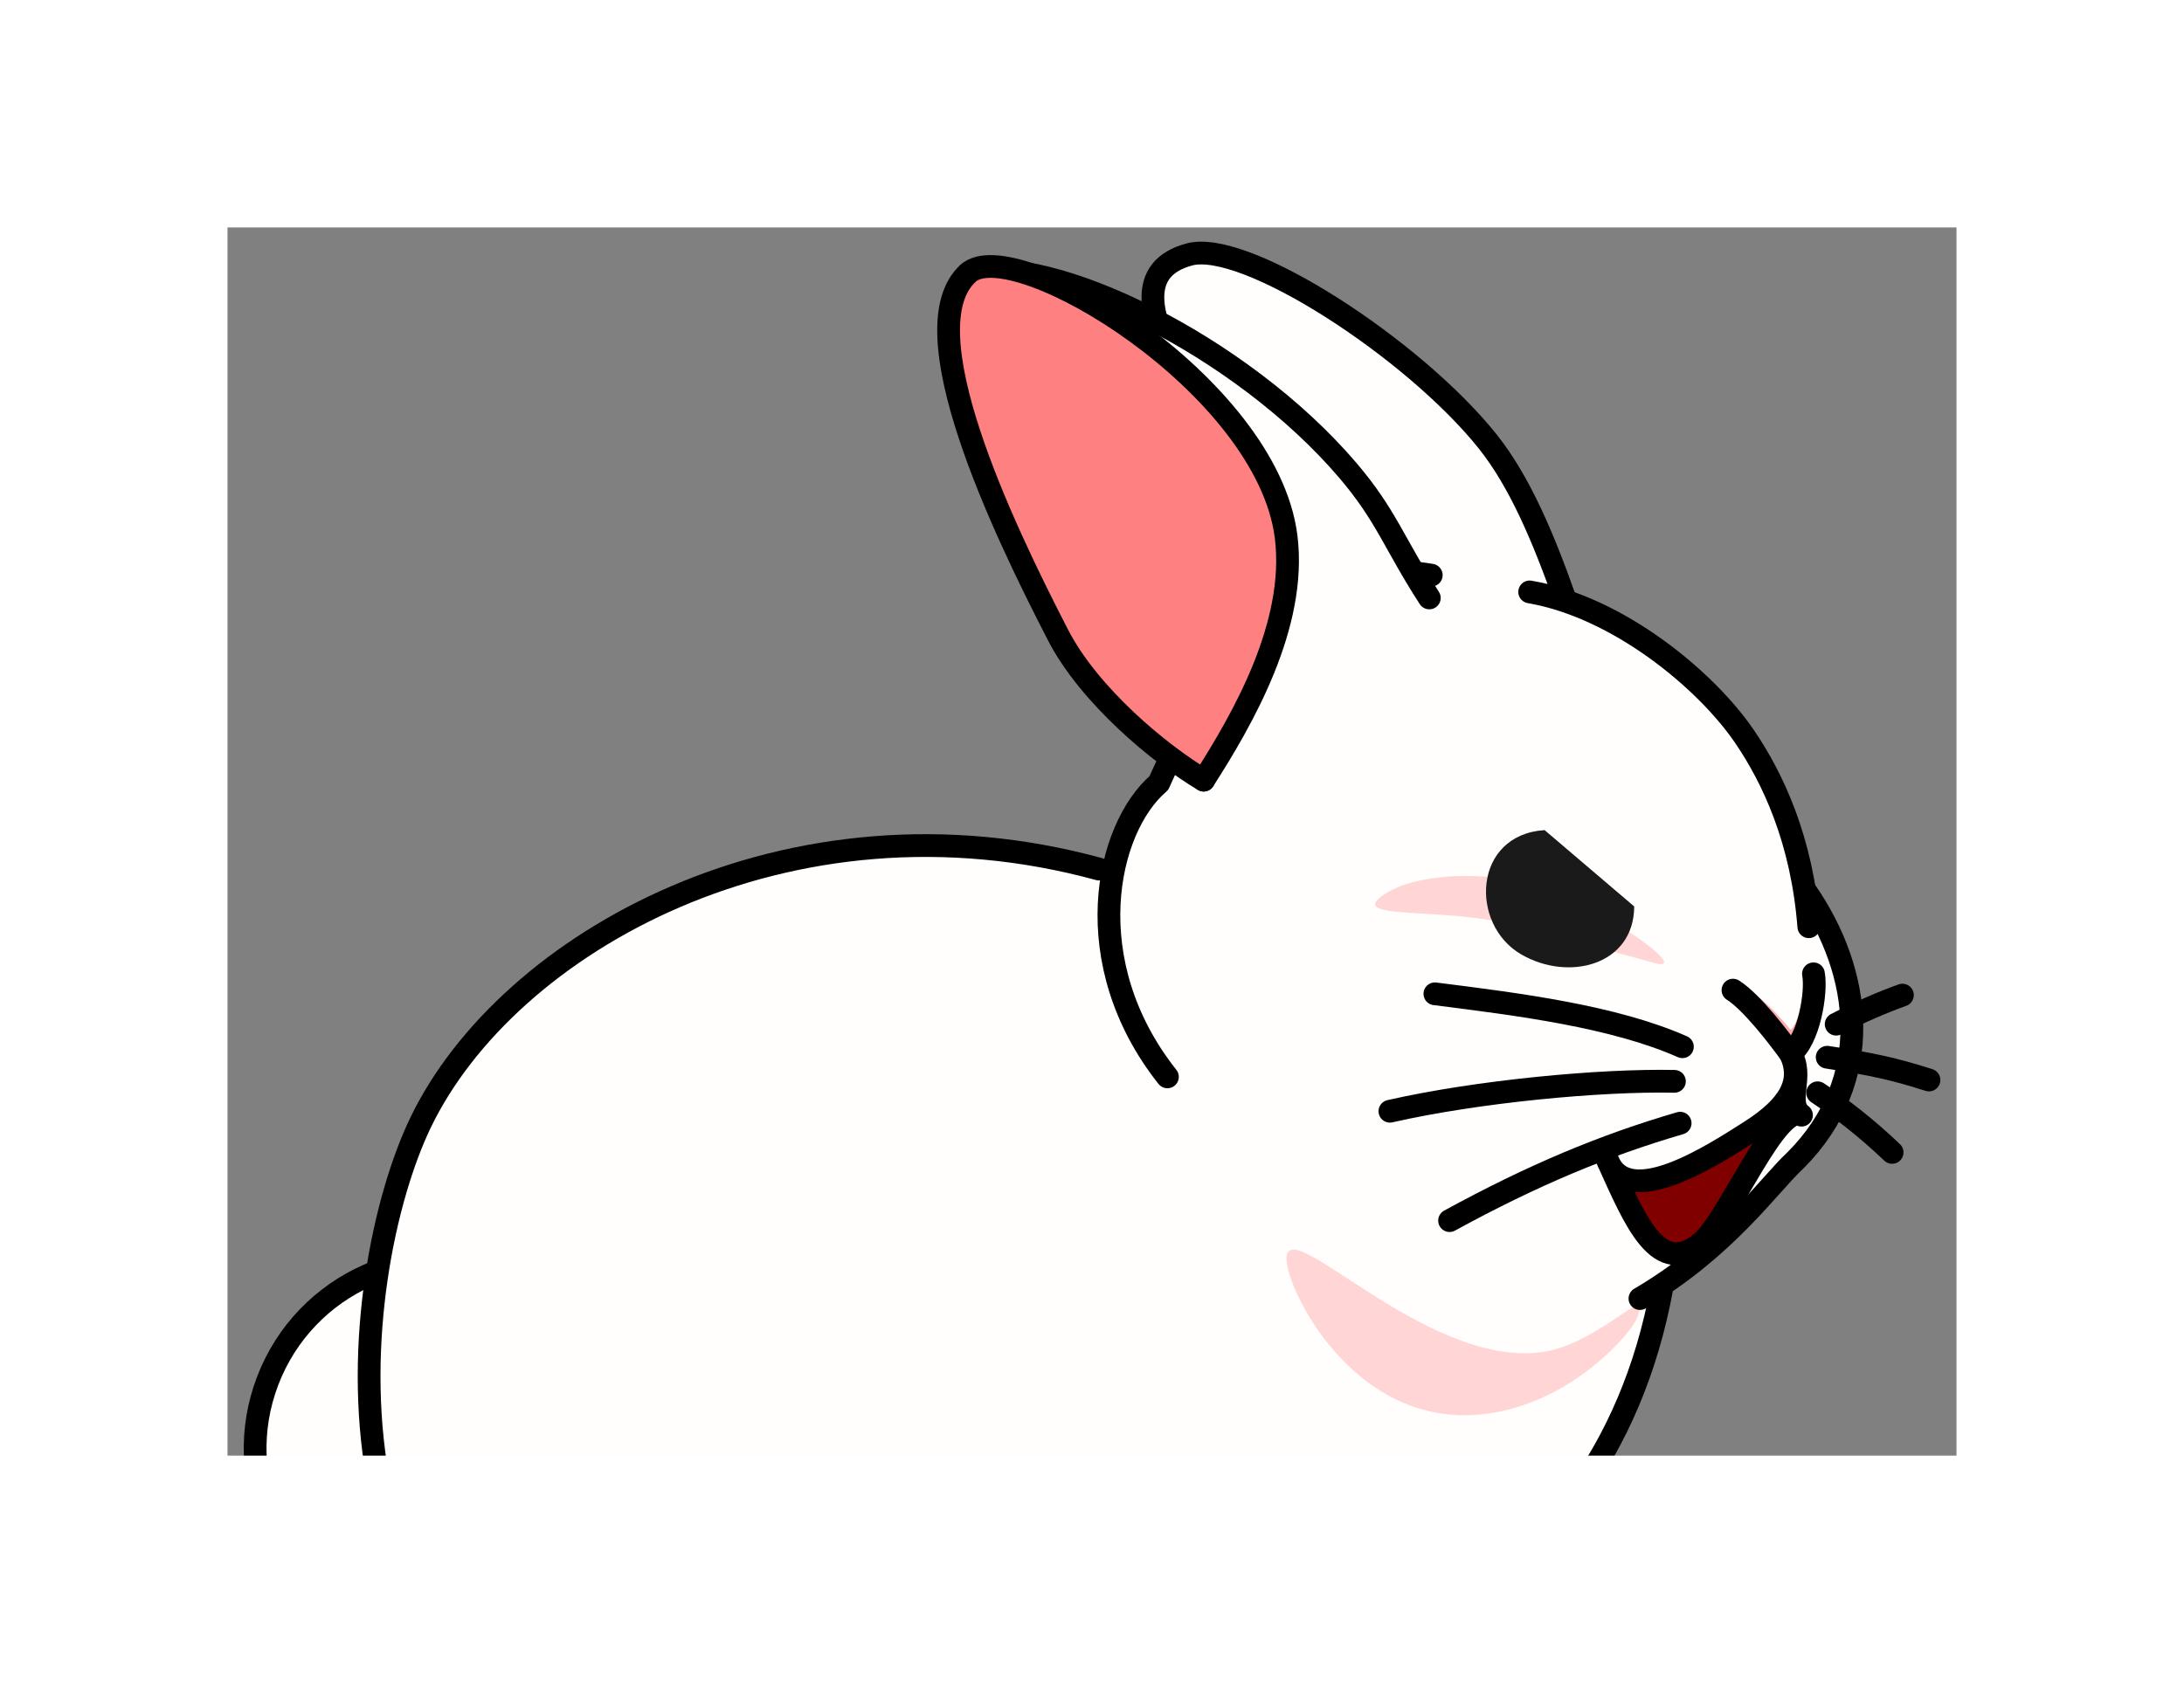 <?xml version="1.0" encoding="UTF-8" standalone="no"?>
<!-- Created with Inkscape (http://www.inkscape.org/) -->

<svg
   xmlns:dc="http://purl.org/dc/elements/1.1/"
   xmlns:cc="http://creativecommons.org/ns#"
   xmlns:rdf="http://www.w3.org/1999/02/22-rdf-syntax-ns#"
   xmlns:svg="http://www.w3.org/2000/svg"
   xmlns="http://www.w3.org/2000/svg"
   xmlns:sodipodi="http://sodipodi.sourceforge.net/DTD/sodipodi-0.dtd"
   xmlns:inkscape="http://www.inkscape.org/namespaces/inkscape"
   width="96"
   height="74"
   id="svg3042"
   version="1.1"
   inkscape:version="0.92.3 (2405546, 2018-03-11)"
   sodipodi:docname="[00]サムネイル.svg"
   inkscape:export-filename="C:\Users\zhen-\Desktop\資料\臨時\因幡\tab.png"
   inkscape:export-xdpi="90"
   inkscape:export-ydpi="90">
  <rect width="100%" height="100%" fill="#808080" stroke="none"/>
  <defs
     id="defs3044" />
  <sodipodi:namedview
     id="base"
     pagecolor="#ffffff"
     bordercolor="#666666"
     borderopacity="1.0"
     inkscape:pageopacity="0.0"
     inkscape:pageshadow="2"
     inkscape:zoom="2"
     inkscape:cx="-123.07578"
     inkscape:cy="-11.030703"
     inkscape:document-units="px"
     inkscape:current-layer="layer13"
     showgrid="false"
     inkscape:window-width="1647"
     inkscape:window-height="995"
     inkscape:window-x="-3"
     inkscape:window-y="-6"
     inkscape:window-maximized="0"
     inkscape:snap-global="false" />
  <g
     inkscape:groupmode="layer"
     id="layer2"
     inkscape:label="補助線"
     style="display:none"
     sodipodi:insensitive="true">
    <path
       transform="translate(0,-978.362)"
       style="display:inline;fill:none;stroke:#0000ff;stroke-width:1px;stroke-linecap:butt;stroke-linejoin:miter;stroke-opacity:1"
       d="M 10,1042.362 86,988.362"
       id="path3025"
       inkscape:connector-curvature="0"
       sodipodi:nodetypes="cc" />
    <path
       transform="translate(0,-978.362)"
       style="display:inline;fill:none;stroke:#0000ff;stroke-width:1px;stroke-linecap:butt;stroke-linejoin:miter;stroke-opacity:1"
       d="M 10,988.362 86,1042.362"
       id="path3027"
       inkscape:connector-curvature="0"
       sodipodi:nodetypes="cc" />
    <path
       transform="translate(0,-978.362)"
       style="display:inline;fill:none;stroke:#ff0000;stroke-width:1px;stroke-linecap:butt;stroke-linejoin:miter;stroke-opacity:1"
       d="m 10,978.362 v 74"
       id="path3006"
       inkscape:connector-curvature="0"
       sodipodi:nodetypes="cc" />
    <path
       transform="translate(0,-978.362)"
       style="display:inline;fill:none;stroke:#ff0000;stroke-width:1px;stroke-linecap:butt;stroke-linejoin:miter;stroke-opacity:1"
       d="m 86,978.362 v 74"
       id="path3010"
       inkscape:connector-curvature="0"
       sodipodi:nodetypes="cc" />
    <path
       transform="translate(0,-978.362)"
       style="display:inline;fill:none;stroke:#ff0000;stroke-width:1px;stroke-linecap:butt;stroke-linejoin:miter;stroke-opacity:1"
       d="M 0,988.362 H 96"
       id="path3016"
       inkscape:connector-curvature="0"
       sodipodi:nodetypes="cc" />
    <path
       transform="translate(0,-978.362)"
       style="display:inline;fill:none;stroke:#ff0000;stroke-width:1px;stroke-linecap:butt;stroke-linejoin:miter;stroke-opacity:1"
       d="M 0,1042.362 H 96"
       id="path3018"
       inkscape:connector-curvature="0"
       sodipodi:nodetypes="cc" />
  </g>
  <g
     inkscape:groupmode="layer"
     id="layer13"
     inkscape:label="作業"
     sodipodi:insensitive="true">
    <g
       transform="translate(-197.556,-87.739)"
       style="display:inline"
       id="g20910">
      <path
         inkscape:connector-curvature="0"
         style="display:inline;fill:#fffefc;fill-opacity:1;stroke:none;stroke-width:2;stroke-linecap:round;stroke-linejoin:round;stroke-miterlimit:4;stroke-dasharray:none;stroke-opacity:1"
         d="m 151.018,170.793 15.947,-38.332 -26.015,-32.133 -13.103,-1.823 -20.986,38.802 z"
         id="path128"
         sodipodi:nodetypes="cccccc" />
      <circle
         style="display:inline;fill:#fffefc;fill-opacity:1;stroke:#000000;stroke-width:2;stroke-linecap:round;stroke-linejoin:round;stroke-miterlimit:4;stroke-dasharray:none;stroke-opacity:1"
         id="circle130"
         cx="95.195"
         cy="162.755"
         transform="rotate(20.898)"
         r="18.934" />
      <path
         style="display:inline;fill:#fffefc;fill-opacity:1;stroke:#000000;stroke-width:2;stroke-linecap:round;stroke-linejoin:round;stroke-miterlimit:4;stroke-dasharray:none;stroke-opacity:1"
         d="m 96.43,216.264 c 3.077,4.299 7.071,7.511 1.651,11.813 -5.727,4.546 -36.385,-2.895 -37.234,-11.905"
         id="path132"
         inkscape:connector-curvature="0"
         sodipodi:nodetypes="csc" />
      <path
         sodipodi:nodetypes="cc"
         inkscape:connector-curvature="0"
         id="path134"
         d="m 123.554,200.7 c -7.652,35.071 25.169,0.754 23.145,-24.157"
         style="display:inline;fill:#fffefc;fill-opacity:1;stroke:#000000;stroke-width:2;stroke-linecap:round;stroke-linejoin:round;stroke-miterlimit:4;stroke-dasharray:none;stroke-opacity:1" />
      <path
         inkscape:connector-curvature="0"
         id="path136"
         d="m 142.824,101.197 c -2.178,-6.185 -4.551,-11.818 -7.758,-15.831 -7.397,-9.256 -24.204,-20.179 -29.792,-18.68 -10.441,2.8 3.877,19.008 13.707,32.501"
         style="display:inline;fill:#fffefc;fill-opacity:1;stroke:#000000;stroke-width:2;stroke-linecap:round;stroke-linejoin:round;stroke-miterlimit:4;stroke-dasharray:none;stroke-opacity:1"
         sodipodi:nodetypes="cssc" />
      <path
         sodipodi:nodetypes="cssssc"
         inkscape:connector-curvature="0"
         id="path138"
         d="m 96.244,128.104 c -31.01,-8.469 -59.103,7.337 -67.773,25.324 -7.273,15.09 -12.287,57.66 24.489,65.997 20.02,4.538 30.602,5.733 45.592,0.844 9.85,-3.213 25.063,-12.798 32.87,-17.865 8.596,-5.579 17.943,-15.392 21.068,-32.538"
         style="display:inline;fill:#fffefc;fill-opacity:1;stroke:#000000;stroke-width:2;stroke-linecap:round;stroke-linejoin:round;stroke-miterlimit:4;stroke-dasharray:none;stroke-opacity:1" />
      <path
         style="display:inline;fill:#ffd5d5;stroke:none;stroke-width:2;stroke-linecap:round;stroke-linejoin:round;stroke-miterlimit:4;stroke-dasharray:none;stroke-opacity:1"
         d="m 114.986,167.288 c 0.319,3.817 8.631,19.834 24.137,14.21 6.006,-2.179 10.342,-7.126 10.906,-8.624 1.37,-3.64 -3.8,2.678 -9.476,3.488 -11.807,1.686 -26.031,-14.621 -25.567,-9.074 z"
         id="path158-3-8"
         inkscape:connector-curvature="0"
         sodipodi:nodetypes="sssss" />
      <path
         style="display:inline;fill:#fffefc;fill-opacity:1;stroke:#000000;stroke-width:2;stroke-linecap:round;stroke-linejoin:round;stroke-miterlimit:4;stroke-dasharray:none;stroke-opacity:1"
         d="m 150.283,171.021 c 8.589,-5.036 12.95,-11.437 15.526,-13.803 8.025,-8.032 6.68,-18.753 1.038,-26.891"
         id="path140"
         inkscape:connector-curvature="0"
         sodipodi:nodetypes="ccc" />
      <path
         style="display:inline;fill:#800000;stroke:#000000;stroke-width:2;stroke-linecap:round;stroke-linejoin:round;stroke-miterlimit:4;stroke-dasharray:none;stroke-opacity:1"
         d="m 147.043,157.175 c 1.995,5.128 10.614,-0.542 14.255,-2.857 3.91,-2.486 5.357,-4.968 4.021,-7.769 1.439,2.201 -0.585,4.905 1.101,6.146 -2.429,-1.346 -7.277,10.417 -9.933,12.684 -4.332,3.698 -6.678,-2.079 -9.444,-8.204 z"
         id="path142"
         inkscape:connector-curvature="0"
         sodipodi:nodetypes="csccsc" />
      <path
         style="display:inline;fill:#fffefc;fill-opacity:1;stroke:#000000;stroke-width:2;stroke-linecap:round;stroke-linejoin:round;stroke-miterlimit:4;stroke-dasharray:none;stroke-opacity:1"
         d="m 167.154,133.865 c -0.669,-8.631 -3.576,-14.837 -6.443,-19.035 -3.866,-5.662 -12.642,-12.914 -21.445,-14.422"
         id="path144"
         inkscape:connector-curvature="0"
         sodipodi:nodetypes="csc" />
      <path
         inkscape:connector-curvature="0"
         id="path146"
         d="m 129.435,98.732 c -13.878,-2.321 -21.119,7.172 -27.213,20.775 -5.32,4.569 -8.2,17.924 0.855,29.361"
         style="display:inline;fill:#fffefc;fill-opacity:1;stroke:#000000;stroke-width:2;stroke-linecap:round;stroke-linejoin:round;stroke-miterlimit:4;stroke-dasharray:none;stroke-opacity:1"
         sodipodi:nodetypes="ccc" />
      <path
         style="display:inline;fill:#fffefc;fill-opacity:1;stroke:#000000;stroke-width:2;stroke-linecap:round;stroke-linejoin:round;stroke-miterlimit:4;stroke-dasharray:none;stroke-opacity:1"
         d="M 129.241,101.011 C 125.723,95.579 124.961,92.795 121.111,88.277 110.352,75.65 91.197,66.545 83.175,68.561 l 23.521,50.657"
         id="path152"
         inkscape:connector-curvature="0"
         sodipodi:nodetypes="cscc" />
      <path
         style="display:inline;fill:#ff8080;stroke:#000000;stroke-width:2;stroke-linecap:round;stroke-linejoin:round;stroke-miterlimit:4;stroke-dasharray:none;stroke-opacity:1"
         d="m 92.151,104.72 c 3.13,6.066 10.16,11.883 14.545,14.497 3.833,-5.98 9.353,-15.48 8.238,-24.332 C 113.019,79.689 87.666,64.482 83.175,68.561 c -6.043,5.488 3.322,25.202 8.976,36.16 z"
         id="path154"
         inkscape:connector-curvature="0"
         sodipodi:nodetypes="scsss" />
      <path
         sodipodi:nodetypes="sssss"
         inkscape:connector-curvature="0"
         id="path158-3"
         d="m 124.307,130.953 c -2.681,2.196 6.588,0.997 12.934,2.669 5.46,1.439 12.095,3.188 14.464,3.857 4.223,1.193 -5.884,-6.568 -14.709,-8.324 -3.685,-0.733 -9.911,-0.478 -12.689,1.798 z"
         style="display:inline;fill:#ffd5d5;stroke:none;stroke-width:2;stroke-linecap:round;stroke-linejoin:round;stroke-miterlimit:4;stroke-dasharray:none;stroke-opacity:1" />
      <path
         style="display:inline;fill:#1a1a1a;stroke:none;stroke-width:2;stroke-linecap:round;stroke-linejoin:round;stroke-miterlimit:4;stroke-dasharray:none;stroke-opacity:1"
         d="m 140.758,124.21 c -7.153,0.461 -7.532,9.413 -2.331,12.424 4.754,2.752 11.255,1.067 11.283,-4.796 z"
         id="path158"
         inkscape:connector-curvature="0"
         sodipodi:nodetypes="cscc" />
      <path
         style="display:inline;fill:none;stroke:#000000;stroke-width:2;stroke-linecap:round;stroke-linejoin:round;stroke-miterlimit:4;stroke-dasharray:none;stroke-opacity:1"
         d="m 154.524,145.856 c -6.877,-3.036 -16.303,-4.225 -24.726,-5.289"
         id="path162"
         inkscape:connector-curvature="0"
         sodipodi:nodetypes="cc" />
      <path
         style="display:inline;fill:none;stroke:#000000;stroke-width:2;stroke-linecap:round;stroke-linejoin:round;stroke-miterlimit:4;stroke-dasharray:none;stroke-opacity:1"
         d="m 153.728,149.314 c -7.393,-0.155 -19.675,0.998 -28.424,2.988"
         id="path164"
         inkscape:connector-curvature="0"
         sodipodi:nodetypes="cc" />
      <path
         style="display:inline;fill:none;stroke:#000000;stroke-width:2;stroke-linecap:round;stroke-linejoin:round;stroke-miterlimit:4;stroke-dasharray:none;stroke-opacity:1"
         d="m 154.298,153.496 c -7.615,2.228 -14.666,5.16 -23.033,9.735"
         id="path166"
         inkscape:connector-curvature="0"
         sodipodi:nodetypes="cc" />
      <path
         style="display:inline;fill:none;stroke:#000000;stroke-width:2;stroke-linecap:round;stroke-linejoin:round;stroke-miterlimit:4;stroke-dasharray:none;stroke-opacity:1"
         d="m 169.885,143.603 c 2.458,-1.259 4.586,-2.171 6.619,-2.906"
         id="path168"
         inkscape:connector-curvature="0"
         sodipodi:nodetypes="cc" />
      <path
         style="display:inline;fill:none;stroke:#000000;stroke-width:2;stroke-linecap:round;stroke-linejoin:round;stroke-miterlimit:4;stroke-dasharray:none;stroke-opacity:1"
         d="m 168.033,150.458 c 2.394,1.603 4.752,3.401 7.442,5.957"
         id="path170"
         inkscape:connector-curvature="0"
         sodipodi:nodetypes="cc" />
      <path
         style="display:inline;fill:#fffefc;fill-opacity:1;stroke:#000000;stroke-width:2;stroke-linecap:round;stroke-linejoin:round;stroke-miterlimit:4;stroke-dasharray:none;stroke-opacity:1"
         d="m 129.237,193.651 c -2.757,41.925 -26.003,29.28 -31.405,2.054"
         id="path172"
         inkscape:connector-curvature="0"
         sodipodi:nodetypes="cc" />
      <path
         style="display:inline;fill:#fffefc;fill-opacity:1;stroke:#000000;stroke-width:2;stroke-linecap:round;stroke-linejoin:round;stroke-miterlimit:4;stroke-dasharray:none;stroke-opacity:1"
         d="m 78.649,199.467 c 7.805,5.937 6.19,16.064 3.464,20.18 6.824,5.07 6.354,11.754 1.515,13.764 -4.241,1.762 -12.154,-1.43 -19.755,-3.064 -14.147,-3.042 -27.268,-12.771 -32.534,-25.861"
         id="path174"
         inkscape:connector-curvature="0"
         sodipodi:nodetypes="ccssc" />
      <path
         sodipodi:nodetypes="ccccc"
         inkscape:connector-curvature="0"
         id="path176"
         d="m 159.576,140.201 c 1.896,1.195 4.687,4.882 5.743,6.349 1.868,-1.346 2.609,-6.169 2.298,-7.98 -1.203,-0.965 -0.802,4.187 -2.273,5.607 -1.488,-1.809 -4.851,-5.422 -5.767,-3.976 z"
         style="display:inline;fill:#ffaaaa;stroke:none;stroke-width:2;stroke-linecap:round;stroke-linejoin:round;stroke-miterlimit:4;stroke-dasharray:none;stroke-opacity:1" />
      <path
         style="display:inline;fill:none;stroke:#000000;stroke-width:2;stroke-linecap:round;stroke-linejoin:round;stroke-miterlimit:4;stroke-dasharray:none;stroke-opacity:1"
         d="m 159.576,140.201 c 1.896,1.195 4.687,4.882 5.743,6.349 1.868,-1.346 2.642,-6.168 2.298,-7.98"
         id="path178"
         inkscape:connector-curvature="0"
         sodipodi:nodetypes="ccc" />
      <path
         style="display:inline;fill:none;stroke:#000000;stroke-width:2;stroke-linecap:round;stroke-linejoin:round;stroke-miterlimit:4;stroke-dasharray:none;stroke-opacity:1"
         d="m 168.987,146.906 c 4.338,0.657 6.647,1.148 10.17,2.276"
         id="path182"
         inkscape:connector-curvature="0"
         sodipodi:nodetypes="cc" />
    </g>
  </g>
  <g
     inkscape:groupmode="layer"
     id="layer3"
     inkscape:label="豚"
     sodipodi:insensitive="true">
    <g
       transform="matrix(0.44,0,0,0.44,5.961,-18.155)"
       style="display:inline;stroke-width:2.273"
       id="g20910-7">
      <path
         inkscape:connector-curvature="0"
         style="display:inline;fill:#fffefc;fill-opacity:1;stroke:none;stroke-width:2.273;stroke-linecap:round;stroke-linejoin:round;stroke-miterlimit:4;stroke-dasharray:none;stroke-opacity:1"
         d="m 151.018,170.793 15.947,-38.332 -26.015,-32.133 -13.103,-1.823 -20.986,38.802 z"
         id="path128-1"
         sodipodi:nodetypes="cccccc" />
      <circle
         style="display:inline;fill:#fffefc;fill-opacity:1;stroke:#000000;stroke-width:2.273;stroke-linecap:round;stroke-linejoin:round;stroke-miterlimit:4;stroke-dasharray:none;stroke-opacity:1"
         id="circle130-5"
         cx="95.195"
         cy="162.755"
         transform="rotate(20.898)"
         r="18.934" />
      <path
         style="display:inline;fill:#fffefc;fill-opacity:1;stroke:#000000;stroke-width:2.273;stroke-linecap:round;stroke-linejoin:round;stroke-miterlimit:4;stroke-dasharray:none;stroke-opacity:1"
         d="m 96.43,216.264 c 3.077,4.299 7.071,7.511 1.651,11.813 -5.727,4.546 -36.385,-2.895 -37.234,-11.905"
         id="path132-5"
         inkscape:connector-curvature="0"
         sodipodi:nodetypes="csc" />
      <path
         sodipodi:nodetypes="cc"
         inkscape:connector-curvature="0"
         id="path134-1"
         d="m 123.554,200.7 c -7.652,35.071 25.169,0.754 23.145,-24.157"
         style="display:inline;fill:#fffefc;fill-opacity:1;stroke:#000000;stroke-width:2.273;stroke-linecap:round;stroke-linejoin:round;stroke-miterlimit:4;stroke-dasharray:none;stroke-opacity:1" />
      <path
         inkscape:connector-curvature="0"
         id="path136-3"
         d="m 142.824,101.197 c -2.178,-6.185 -4.551,-11.818 -7.758,-15.831 -7.397,-9.256 -24.204,-20.179 -29.792,-18.68 -10.441,2.8 3.877,19.008 13.707,32.501"
         style="display:inline;fill:#fffefc;fill-opacity:1;stroke:#000000;stroke-width:2.273;stroke-linecap:round;stroke-linejoin:round;stroke-miterlimit:4;stroke-dasharray:none;stroke-opacity:1"
         sodipodi:nodetypes="cssc" />
      <path
         sodipodi:nodetypes="cssssc"
         inkscape:connector-curvature="0"
         id="path138-8"
         d="m 96.244,128.104 c -31.01,-8.469 -59.103,7.337 -67.773,25.324 -7.273,15.09 -12.287,57.66 24.489,65.997 20.02,4.538 30.602,5.733 45.592,0.844 9.85,-3.213 25.063,-12.798 32.87,-17.865 8.596,-5.579 17.943,-15.392 21.068,-32.538"
         style="display:inline;fill:#fffefc;fill-opacity:1;stroke:#000000;stroke-width:2.273;stroke-linecap:round;stroke-linejoin:round;stroke-miterlimit:4;stroke-dasharray:none;stroke-opacity:1" />
      <path
         style="display:inline;fill:#ffd5d5;stroke:none;stroke-width:2.273;stroke-linecap:round;stroke-linejoin:round;stroke-miterlimit:4;stroke-dasharray:none;stroke-opacity:1"
         d="m 114.986,167.288 c 0.319,3.817 8.631,19.834 24.137,14.21 6.006,-2.179 10.342,-7.126 10.906,-8.624 1.37,-3.64 -3.8,2.678 -9.476,3.488 -11.807,1.686 -26.031,-14.621 -25.567,-9.074 z"
         id="path158-3-8-5"
         inkscape:connector-curvature="0"
         sodipodi:nodetypes="sssss" />
      <path
         style="display:inline;fill:#fffefc;fill-opacity:1;stroke:#000000;stroke-width:2.273;stroke-linecap:round;stroke-linejoin:round;stroke-miterlimit:4;stroke-dasharray:none;stroke-opacity:1"
         d="m 150.283,171.021 c 8.589,-5.036 12.95,-11.437 15.526,-13.803 8.025,-8.032 6.68,-18.753 1.038,-26.891"
         id="path140-4"
         inkscape:connector-curvature="0"
         sodipodi:nodetypes="ccc" />
      <path
         style="display:inline;fill:#800000;stroke:#000000;stroke-width:2.273;stroke-linecap:round;stroke-linejoin:round;stroke-miterlimit:4;stroke-dasharray:none;stroke-opacity:1"
         d="m 147.043,157.175 c 1.995,5.128 10.614,-0.542 14.255,-2.857 3.91,-2.486 5.357,-4.968 4.021,-7.769 1.439,2.201 -0.585,4.905 1.101,6.146 -2.429,-1.346 -7.277,10.417 -9.933,12.684 -4.332,3.698 -6.678,-2.079 -9.444,-8.204 z"
         id="path142-7"
         inkscape:connector-curvature="0"
         sodipodi:nodetypes="csccsc" />
      <path
         style="display:inline;fill:#fffefc;fill-opacity:1;stroke:#000000;stroke-width:2.273;stroke-linecap:round;stroke-linejoin:round;stroke-miterlimit:4;stroke-dasharray:none;stroke-opacity:1"
         d="m 167.154,133.865 c -0.669,-8.631 -3.576,-14.837 -6.443,-19.035 -3.866,-5.662 -12.642,-12.914 -21.445,-14.422"
         id="path144-9"
         inkscape:connector-curvature="0"
         sodipodi:nodetypes="csc" />
      <path
         inkscape:connector-curvature="0"
         id="path146-4"
         d="m 129.435,98.732 c -13.878,-2.321 -21.119,7.172 -27.213,20.775 -5.32,4.569 -8.2,17.924 0.855,29.361"
         style="display:inline;fill:#fffefc;fill-opacity:1;stroke:#000000;stroke-width:2.273;stroke-linecap:round;stroke-linejoin:round;stroke-miterlimit:4;stroke-dasharray:none;stroke-opacity:1"
         sodipodi:nodetypes="ccc" />
      <path
         style="display:inline;fill:#fffefc;fill-opacity:1;stroke:#000000;stroke-width:2.273;stroke-linecap:round;stroke-linejoin:round;stroke-miterlimit:4;stroke-dasharray:none;stroke-opacity:1"
         d="M 129.241,101.011 C 125.723,95.579 124.961,92.795 121.111,88.277 110.352,75.65 91.197,66.545 83.175,68.561 l 23.521,50.657"
         id="path152-8"
         inkscape:connector-curvature="0"
         sodipodi:nodetypes="cscc" />
      <path
         style="display:inline;fill:#ff8080;stroke:#000000;stroke-width:2.273;stroke-linecap:round;stroke-linejoin:round;stroke-miterlimit:4;stroke-dasharray:none;stroke-opacity:1"
         d="m 92.151,104.72 c 3.13,6.066 10.16,11.883 14.545,14.497 3.833,-5.98 9.353,-15.48 8.238,-24.332 C 113.019,79.689 87.666,64.482 83.175,68.561 c -6.043,5.488 3.322,25.202 8.976,36.16 z"
         id="path154-6"
         inkscape:connector-curvature="0"
         sodipodi:nodetypes="scsss" />
      <path
         sodipodi:nodetypes="sssss"
         inkscape:connector-curvature="0"
         id="path158-3-2"
         d="m 124.307,130.953 c -2.681,2.196 6.588,0.997 12.934,2.669 5.46,1.439 12.095,3.188 14.464,3.857 4.223,1.193 -5.884,-6.568 -14.709,-8.324 -3.685,-0.733 -9.911,-0.478 -12.689,1.798 z"
         style="display:inline;fill:#ffd5d5;stroke:none;stroke-width:2.273;stroke-linecap:round;stroke-linejoin:round;stroke-miterlimit:4;stroke-dasharray:none;stroke-opacity:1" />
      <path
         style="display:inline;fill:#1a1a1a;stroke:none;stroke-width:2.273;stroke-linecap:round;stroke-linejoin:round;stroke-miterlimit:4;stroke-dasharray:none;stroke-opacity:1"
         d="m 140.758,124.21 c -7.153,0.461 -7.532,9.413 -2.331,12.424 4.754,2.752 11.255,1.067 11.283,-4.796 z"
         id="path158-30"
         inkscape:connector-curvature="0"
         sodipodi:nodetypes="cscc" />
      <path
         style="display:inline;fill:none;stroke:#000000;stroke-width:2.273;stroke-linecap:round;stroke-linejoin:round;stroke-miterlimit:4;stroke-dasharray:none;stroke-opacity:1"
         d="m 154.524,145.856 c -6.877,-3.036 -16.303,-4.225 -24.726,-5.289"
         id="path162-9"
         inkscape:connector-curvature="0"
         sodipodi:nodetypes="cc" />
      <path
         style="display:inline;fill:none;stroke:#000000;stroke-width:2.273;stroke-linecap:round;stroke-linejoin:round;stroke-miterlimit:4;stroke-dasharray:none;stroke-opacity:1"
         d="m 153.728,149.314 c -7.393,-0.155 -19.675,0.998 -28.424,2.988"
         id="path164-6"
         inkscape:connector-curvature="0"
         sodipodi:nodetypes="cc" />
      <path
         style="display:inline;fill:none;stroke:#000000;stroke-width:2.273;stroke-linecap:round;stroke-linejoin:round;stroke-miterlimit:4;stroke-dasharray:none;stroke-opacity:1"
         d="m 154.298,153.496 c -7.615,2.228 -14.666,5.16 -23.033,9.735"
         id="path166-2"
         inkscape:connector-curvature="0"
         sodipodi:nodetypes="cc" />
      <path
         style="display:inline;fill:none;stroke:#000000;stroke-width:2.273;stroke-linecap:round;stroke-linejoin:round;stroke-miterlimit:4;stroke-dasharray:none;stroke-opacity:1"
         d="m 169.885,143.603 c 2.458,-1.259 4.586,-2.171 6.619,-2.906"
         id="path168-0"
         inkscape:connector-curvature="0"
         sodipodi:nodetypes="cc" />
      <path
         style="display:inline;fill:none;stroke:#000000;stroke-width:2.273;stroke-linecap:round;stroke-linejoin:round;stroke-miterlimit:4;stroke-dasharray:none;stroke-opacity:1"
         d="m 168.033,150.458 c 2.394,1.603 4.752,3.401 7.442,5.957"
         id="path170-0"
         inkscape:connector-curvature="0"
         sodipodi:nodetypes="cc" />
      <path
         style="display:inline;fill:#fffefc;fill-opacity:1;stroke:#000000;stroke-width:2.273;stroke-linecap:round;stroke-linejoin:round;stroke-miterlimit:4;stroke-dasharray:none;stroke-opacity:1"
         d="m 129.237,193.651 c -2.757,41.925 -26.003,29.28 -31.405,2.054"
         id="path172-4"
         inkscape:connector-curvature="0"
         sodipodi:nodetypes="cc" />
      <path
         style="display:inline;fill:#fffefc;fill-opacity:1;stroke:#000000;stroke-width:2.273;stroke-linecap:round;stroke-linejoin:round;stroke-miterlimit:4;stroke-dasharray:none;stroke-opacity:1"
         d="m 78.649,199.467 c 7.805,5.937 6.19,16.064 3.464,20.18 6.824,5.07 6.354,11.754 1.515,13.764 -4.241,1.762 -12.154,-1.43 -19.755,-3.064 -14.147,-3.042 -27.268,-12.771 -32.534,-25.861"
         id="path174-7"
         inkscape:connector-curvature="0"
         sodipodi:nodetypes="ccssc" />
      <path
         sodipodi:nodetypes="ccccc"
         inkscape:connector-curvature="0"
         id="path176-9"
         d="m 159.576,140.201 c 1.896,1.195 4.687,4.882 5.743,6.349 1.868,-1.346 2.609,-6.169 2.298,-7.98 -1.203,-0.965 -0.802,4.187 -2.273,5.607 -1.488,-1.809 -4.851,-5.422 -5.767,-3.976 z"
         style="display:inline;fill:#ffaaaa;stroke:none;stroke-width:2.273;stroke-linecap:round;stroke-linejoin:round;stroke-miterlimit:4;stroke-dasharray:none;stroke-opacity:1" />
      <path
         style="display:inline;fill:none;stroke:#000000;stroke-width:2.273;stroke-linecap:round;stroke-linejoin:round;stroke-miterlimit:4;stroke-dasharray:none;stroke-opacity:1"
         d="m 159.576,140.201 c 1.896,1.195 4.687,4.882 5.743,6.349 1.868,-1.346 2.642,-6.168 2.298,-7.98"
         id="path178-3"
         inkscape:connector-curvature="0"
         sodipodi:nodetypes="ccc" />
      <path
         style="display:inline;fill:none;stroke:#000000;stroke-width:2.273;stroke-linecap:round;stroke-linejoin:round;stroke-miterlimit:4;stroke-dasharray:none;stroke-opacity:1"
         d="m 168.987,146.906 c 4.338,0.657 6.647,1.148 10.17,2.276"
         id="path182-3"
         inkscape:connector-curvature="0"
         sodipodi:nodetypes="cc" />
    </g>
  </g>
  <g
     inkscape:label="枠面"
     inkscape:groupmode="layer"
     id="layer1"
     transform="translate(0,-978.362)"
     style="display:inline"
     sodipodi:insensitive="true">
    <path
       style="fill:#ffffff;stroke:none;display:inline;enable-background:new"
       d="m 0,978.362 0,74 96,0 0,-74 -10,10 0,54 -76,0 0,-54 76,0 10,-10 z"
       id="path21072"
       inkscape:connector-curvature="0"
       sodipodi:nodetypes="ccccccccccc" />
  </g>
</svg>
